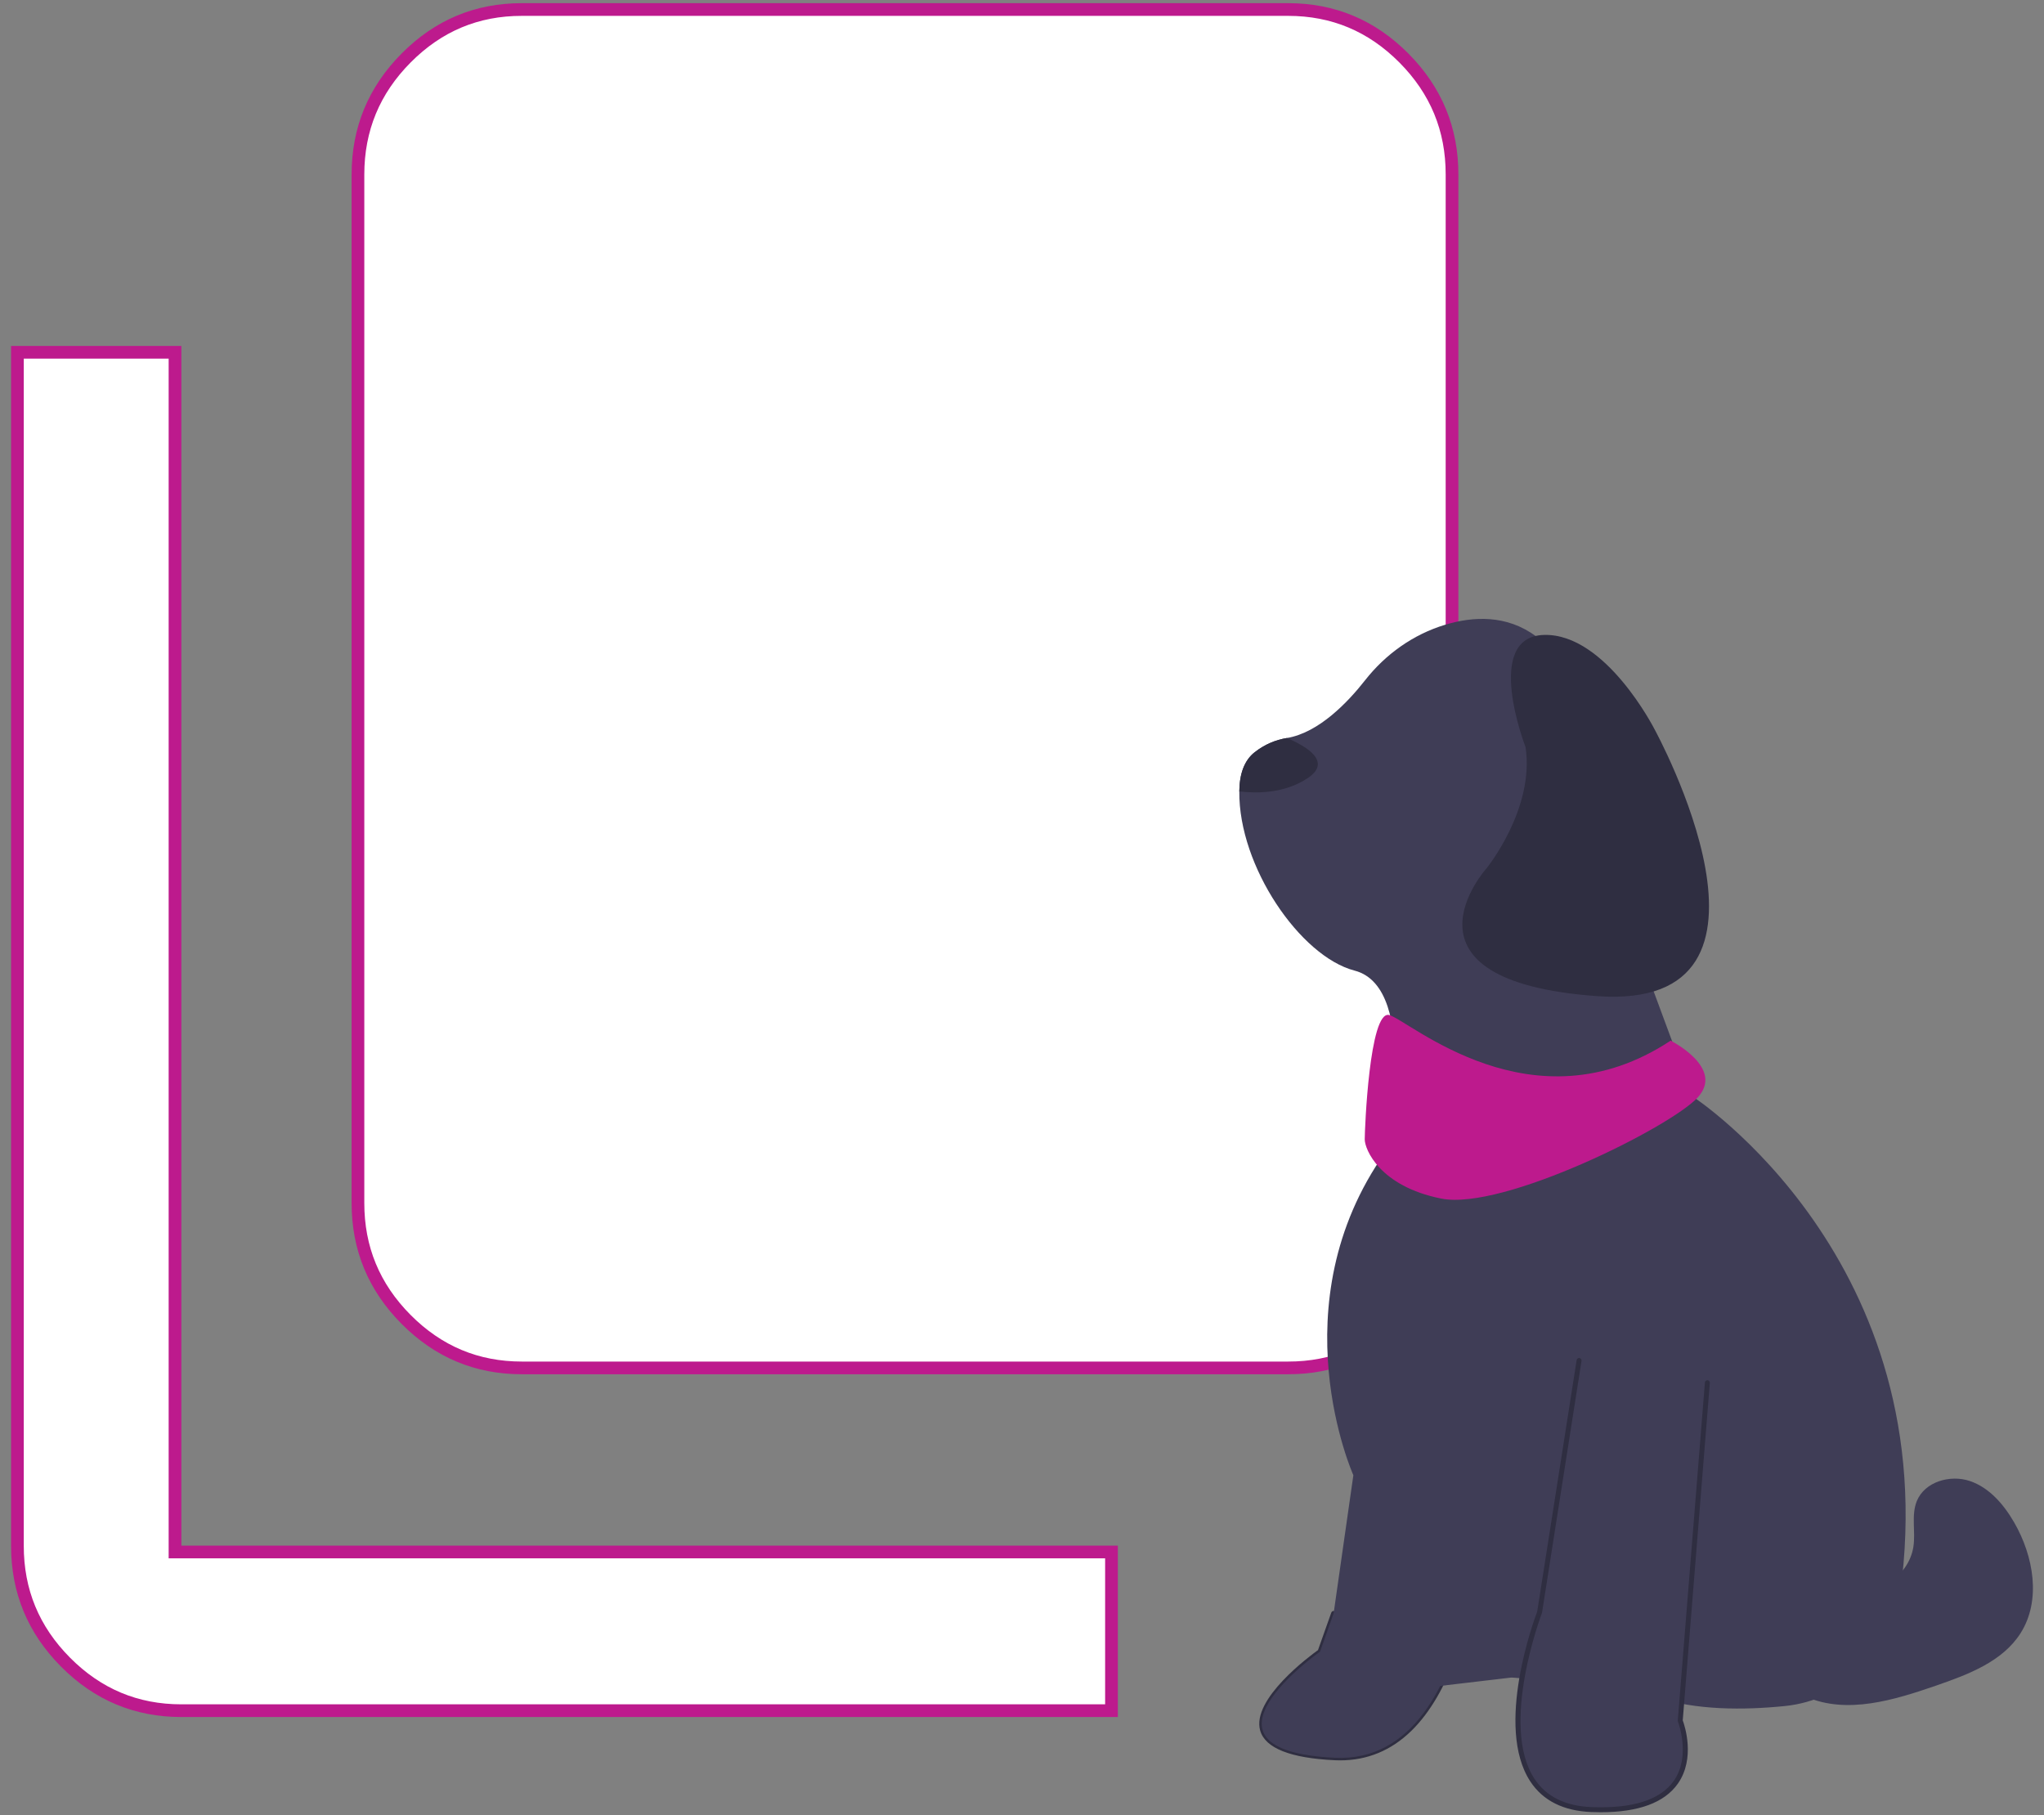 <svg width="161" height="143" viewBox="0 0 161 143" fill="none" xmlns="http://www.w3.org/2000/svg">
<rect x="0" y="0" width="161" height="143" fill="#808080" stroke="none"/>
<path d="M1.372 121.751V121.75V27.75H13.784V121.75V122.25H14.284H87.548V134.75H14.284C10.73 134.75 7.699 133.481 5.163 130.929C2.627 128.376 1.368 125.325 1.372 121.751ZM28.195 94.751V94.75V13.75C28.195 10.17 29.457 7.117 31.993 4.565C34.529 2.012 37.558 0.746 41.106 0.75H41.107H101.46C105.013 0.75 108.045 2.019 110.581 4.571C113.117 7.124 114.376 10.175 114.372 13.749V13.75V94.75C114.372 98.33 113.11 101.383 110.574 103.935C108.038 106.488 105.009 107.754 101.461 107.75H101.46H41.107C37.554 107.75 34.523 106.481 31.986 103.929C29.45 101.376 28.191 98.326 28.195 94.751Z" fill="white" stroke="#BD1A8D"/>
<path d="M134.485 108.914L132.347 135.543C132.347 135.543 135.262 142.929 125.352 142.541C115.442 142.152 121.271 126.991 121.271 126.991L124.38 107.165" fill="#3F3D56"/>
<path d="M105.563 138.664C105.42 138.664 105.278 138.66 105.133 138.654C101.638 138.487 99.663 137.704 99.263 136.325C98.543 133.841 103.235 130.393 103.814 129.979L104.862 127.024C104.898 126.922 105.009 126.87 105.11 126.906C105.211 126.941 105.264 127.053 105.228 127.154L104.16 130.166C104.146 130.205 104.121 130.237 104.088 130.261C104.037 130.297 98.963 133.892 99.636 136.217C99.985 137.419 101.84 138.108 105.152 138.265C107.357 138.371 109.29 137.63 110.894 136.063C116.909 130.19 116.611 114.52 116.607 114.362C116.605 114.255 116.69 114.166 116.797 114.163C116.899 114.163 116.993 114.246 116.996 114.353C117.011 115.003 117.301 130.349 111.166 136.341C109.586 137.884 107.703 138.664 105.563 138.664Z" fill="#2F2E41"/>
<path d="M105.92 133.989C106.891 138.653 112.43 132.919 112.43 132.919L119.036 132.142C119.036 132.142 123.214 132.239 125.935 134.377C128.655 136.515 130.501 133.697 130.501 133.697C133.566 134.719 137.321 134.715 140.573 134.387C145.259 133.916 149.016 130.298 149.66 125.631C153.293 99.305 133.319 86.368 133.319 86.368L127.489 70.624C127.489 70.624 129.335 66.056 129.918 61.974C130.501 57.892 126.226 54.005 120.98 50.117C118.684 48.417 116.054 48.539 113.821 49.215C111.317 49.972 109.132 51.531 107.518 53.591C106.18 55.298 103.886 57.715 101.365 58.133C100.492 58.277 99.632 58.623 98.827 59.253C97.996 59.904 97.628 60.99 97.617 62.341C97.554 68.243 102.426 75.347 106.697 76.455C111.944 77.815 109.126 90.741 109.126 90.741C100.576 102.792 106.6 116.204 106.6 116.204L105.045 127.088C105.045 127.088 104.948 129.324 105.92 133.989Z" fill="#3F3D56"/>
<path d="M126.089 142.75C125.847 142.75 125.599 142.745 125.344 142.735C123.151 142.649 121.535 141.84 120.543 140.333C117.705 136.021 120.861 127.522 121.082 126.94L124.188 107.135C124.205 107.029 124.304 106.957 124.411 106.973C124.516 106.99 124.589 107.089 124.572 107.195L121.463 127.021C121.461 127.034 121.458 127.048 121.453 127.061C121.419 127.149 118.1 135.915 120.867 140.119C121.787 141.516 123.298 142.265 125.36 142.346C128.595 142.473 130.772 141.782 131.83 140.292C133.214 138.343 132.177 135.641 132.167 135.614C132.156 135.587 132.151 135.557 132.154 135.528L134.291 108.899C134.3 108.792 134.392 108.714 134.501 108.72C134.608 108.729 134.687 108.823 134.679 108.93L132.545 135.515C132.686 135.896 133.571 138.509 132.148 140.515C131.096 141.999 129.059 142.75 126.089 142.75Z" fill="#2F2E41"/>
<path d="M116.802 114.357C116.802 114.357 117.385 139.043 105.143 138.459C92.901 137.876 103.977 130.101 103.977 130.101L105.046 127.089" fill="#3F3D56"/>
<path d="M97.617 62.341C99.012 62.508 101.196 62.5 103.005 61.293C104.942 60.001 102.931 58.796 101.365 58.133C100.492 58.277 99.632 58.623 98.827 59.252C97.995 59.904 97.628 60.99 97.617 62.341Z" fill="#2F2E41"/>
<path d="M120.163 58.846C120.163 58.846 116.772 50.135 121.629 50.013C126.485 49.891 130.321 57.44 130.321 57.44C130.321 57.44 142.51 79.665 125.81 78.466C109.11 77.268 117.091 68.396 117.091 68.396C117.091 68.396 120.9 63.712 120.163 58.846Z" fill="#2F2E41"/>
<path d="M138.767 123.943C140.918 124.9 143.165 125.877 145.517 125.783C147.869 125.69 150.344 124.175 150.711 121.849C150.9 120.648 150.525 119.36 150.984 118.235C151.603 116.721 153.597 116.137 155.148 116.656C156.698 117.175 157.837 118.513 158.654 119.929C160.182 122.58 160.794 126.059 159.156 128.643C157.736 130.883 155.042 131.895 152.536 132.763C149.199 133.919 145.473 135.067 142.239 133.646C138.986 132.218 137.214 128.09 138.419 124.748" fill="#3F3D56"/>
<path d="M131.592 81.972C131.592 81.972 135.867 84.11 133.729 86.442C131.592 88.775 118.378 95.384 113.52 94.412C108.662 93.44 107.496 90.524 107.496 89.747C107.496 88.969 107.863 79.564 109.417 79.953C110.972 80.342 120.71 89.164 131.592 81.972Z" fill="#BD1A8D"/>
</svg>
